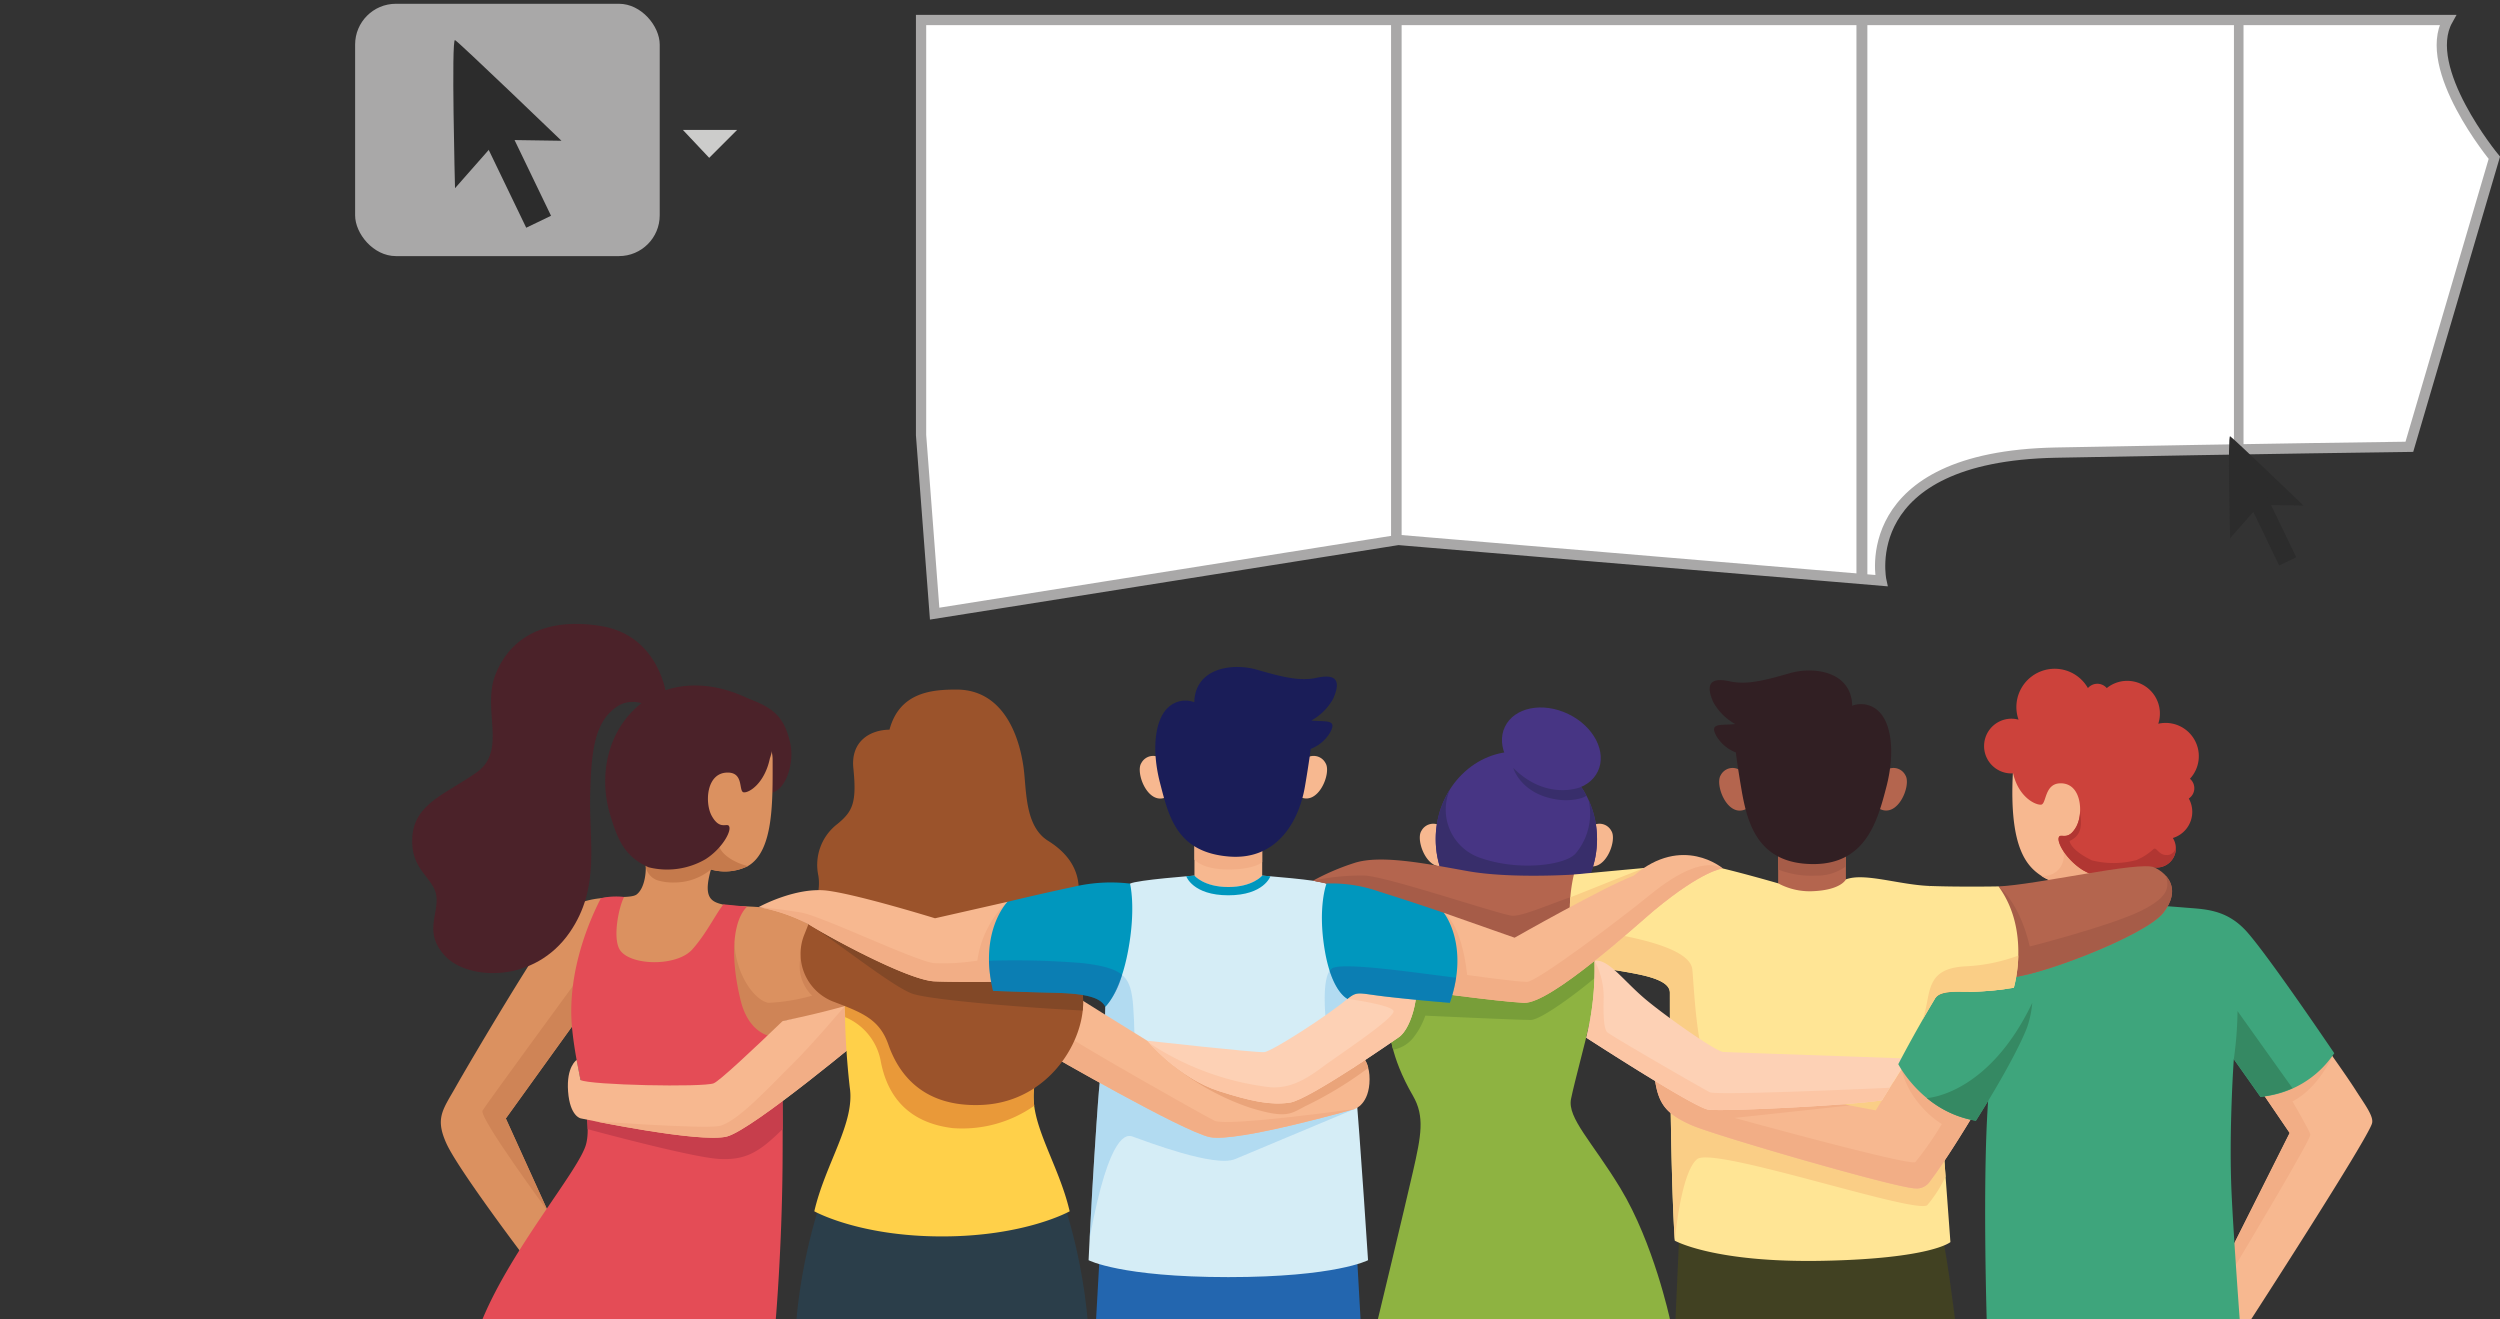 <svg xmlns="http://www.w3.org/2000/svg" width="295.673" height="156" viewBox="0 0 295.673 156">
  <rect x="0" y="0" width="295.673" height="156" fill="#333333" stroke="none"/>
  <g id="Grupo_57321" data-name="Grupo 57321" transform="translate(-285 -910)">
    <g id="Grupo_57319" data-name="Grupo 57319" transform="translate(549.153 2037.334)">
      <rect id="Rectángulo_6468" data-name="Rectángulo 6468" width="36.024" height="29.842" rx="4.82" transform="translate(-222.153 -1126.887)" fill="#a9a8a8"/>
      <g id="Grupo_57316" data-name="Grupo 57316">
        <path id="Trazado_102594" data-name="Trazado 102594" d="M-205.3-1110.8l-5.038,5.724s-.457-17.745,0-17.516,12.594,11.906,12.594,11.906Z" fill="#2c2c2c"/>
        <rect id="Rectángulo_6469" data-name="Rectángulo 6469" width="3.257" height="12.458" transform="translate(-207.325 -1111.624) rotate(-25.73)" fill="#2c2c2c"/>
      </g>
      <path id="Trazado_102595" data-name="Trazado 102595" d="M-183.387-1111.966h6.411l-3.3,3.3Z" fill="#cccccb"/>
      <g id="Grupo_57317" data-name="Grupo 57317" transform="translate(14.352)">
        <path id="Trazado_102596" data-name="Trazado 102596" d="M-169.571-1111.966v49.1l1.606,21.107,54.833-8.718L-56-1045.661s-3.212-14.684,20.648-15.143,41.8-.688,41.8-.688L16.5-1095.677s-8.719-10.553-5.507-16.289H-169.571Z" transform="translate(0 -13)" fill="#fff" stroke="#a9a8a8" stroke-miterlimit="10" stroke-width="1.214"/>
        <line id="Línea_248" data-name="Línea 248" y1="61.945" transform="translate(-113.361 -1124.966)" fill="none" stroke="#a9a8a8" stroke-miterlimit="10" stroke-width="1.249"/>
        <line id="Línea_249" data-name="Línea 249" y1="66.304" transform="translate(-58.299 -1124.966)" fill="none" stroke="#a9a8a8" stroke-miterlimit="10" stroke-width="1.292"/>
        <line id="Línea_250" data-name="Línea 250" y1="50.933" transform="translate(-13.732 -1124.966)" fill="none" stroke="#a9a8a8" stroke-miterlimit="10" stroke-width="1.133"/>
      </g>
      <g id="Grupo_57318" data-name="Grupo 57318">
        <path id="Trazado_102597" data-name="Trazado 102597" d="M-172.882-1033.565c1.728-.415,2.731-3.612,2.177-5.957-.709-3-1.909-4.079-4.99-5.208Z" fill="#4b2229"/>
        <path id="Trazado_102598" data-name="Trazado 102598" d="M-65.592-980.37l-.4,9.036h33.051s-.9-7.337-1.5-9.768Z" fill="#414122"/>
        <path id="Trazado_102599" data-name="Trazado 102599" d="M-28.812-1016.6a7.17,7.17,0,0,1,4.679-2.19c2.969-.2,3.315-.043,4.546-.382s1.97-1,1.1-4.062a4.6,4.6,0,0,1-3.91-.313c-1.955-1.158-4.164-3.263-3.693-12.43.25-4.868,9.485-9.436,14.119-5.816a10.842,10.842,0,0,1,3.548,12.309c-1.3,2.824-1.955,3.212-2.245,4.719s-.056,3.683.958,4.477,8.2.322,10.149,2.868c2.736,3.091,11.852,15.614,14.023,19.038,1.045,1.648,2.168,3.093,1.918,3.913-.5,1.836-14.272,23.134-14.272,23.134H-.143L-.7-978.708l7.345-14.633-7.5-11.009-25.989,2.651-.128-3.977a46.735,46.735,0,0,1-5.905-.309Z" fill="#f7b890"/>
        <path id="Trazado_102600" data-name="Trazado 102600" d="M-10.756-1023.628a1.149,1.149,0,0,1-.063.319,2.1,2.1,0,0,1-1.355,1.363,6.275,6.275,0,0,1-1.906.25,6.812,6.812,0,0,1-4.383-1.538,4.61,4.61,0,0,1-4.281-.529,2.344,2.344,0,0,0,2.567-3.016c-.331-1.182,9.421,3.148,9.421,3.148Z" fill="#f2ae86"/>
        <path id="Trazado_102601" data-name="Trazado 102601" d="M9.093-993.174c-.167-.556-2.115-3.895-2.115-3.895,3.114-1.613,4.718-5.358,4.719-5.36h0l-2.881-1.984-8.764,1.39,6.594,9.682L-.7-978.708l.175,2.31C1.921-980.473,9.232-992.711,9.093-993.174Z" fill="#f2ae86"/>
        <path id="Trazado_102602" data-name="Trazado 102602" d="M-18.578-1019.681c2.132.69,6.927,1.046,8.87-.606,0,0,2.518.17,3.973.294,2.226.19,4.729.169,7.066,2.587s10.586,14.634,10.586,14.634a11.651,11.651,0,0,1-8.732,5.158l-3.147-4.453s-.6,8.476-.265,15.82c.228,5.016.96,14.913.96,14.913H-29.188s-.779-25.457.891-30.909l2.851-16.333a26.193,26.193,0,0,1,3.022-.3A14.915,14.915,0,0,0-18.578-1019.681Z" fill="#3ea57c"/>
        <path id="Trazado_102603" data-name="Trazado 102603" d="M-7.545-1041.806a3.894,3.894,0,0,0-1.353.069,3.86,3.86,0,0,0,.165-.727,3.864,3.864,0,0,0-3.354-4.316,3.849,3.849,0,0,0-2.9.826,1.462,1.462,0,0,0-.929-.5,1.473,1.473,0,0,0-1.3.5,4.523,4.523,0,0,0-3.367-2.251,4.532,4.532,0,0,0-5.06,3.932,4.5,4.5,0,0,0,.22,2.052,3.214,3.214,0,0,0-.435-.088,3.237,3.237,0,0,0-3.614,2.809,3.237,3.237,0,0,0,2.809,3.614,3.27,3.27,0,0,0,.6.017c.657,2.861,2.687,3.776,3.318,3.7s.372-2.448,2.211-2.521c2.617-.1,2.782,3.617,1.948,5.119s-1.553.99-1.948,1.113c-.612.389.635,2.724,2.707,4.027a9.047,9.047,0,0,0,6.72.938,3.88,3.88,0,0,0,1.619-1.272c.036.007.072.015.109.02a2.28,2.28,0,0,0,2.545-1.978,2.269,2.269,0,0,0-.338-1.5,3.236,3.236,0,0,0,2.272-2.693,3.213,3.213,0,0,0-.386-1.976,1.469,1.469,0,0,0,.643-1.039,1.471,1.471,0,0,0-.507-1.3,3.908,3.908,0,0,0,1.017-2.178A3.933,3.933,0,0,0-7.545-1041.806Z" fill="#cc423b"/>
        <path id="Trazado_102604" data-name="Trazado 102604" d="M-7.925-1026.21c-.969.018-1.183-1.055-1.562-.676a7.029,7.029,0,0,1-1.969,1.263,10.512,10.512,0,0,1-5.294.043c-2.6-1.269-2.633-2.291-2.633-2.291,1.684-.792,1.352-2.271,1.243-3.559a4.215,4.215,0,0,1-.445,1.854c-.835,1.5-1.553.99-1.948,1.113-.612.389.635,2.724,2.707,4.027a9.047,9.047,0,0,0,6.72.938,3.88,3.88,0,0,0,1.619-1.272c.036.007.072.015.109.02a2.28,2.28,0,0,0,2.545-1.978,2.288,2.288,0,0,0,0-.51A1.028,1.028,0,0,1-7.925-1026.21Z" fill="#b13632"/>
        <path id="Trazado_102605" data-name="Trazado 102605" d="M-93.534-1029.456a1.583,1.583,0,0,0-2.516.4c-.74,1.135.838,5.23,3.108,3.947Z" fill="#f7b890"/>
        <path id="Trazado_102606" data-name="Trazado 102606" d="M-76.092-1029.456a1.583,1.583,0,0,1,2.516.4c.74,1.135-.839,5.23-3.108,3.947Z" fill="#f7b890"/>
        <ellipse id="Elipse_4471" data-name="Elipse 4471" cx="9.541" cy="10.363" rx="9.541" ry="10.363" transform="translate(-94.354 -1038.456)" fill="#473584"/>
        <path id="Trazado_102607" data-name="Trazado 102607" d="M-75.273-1028.093a11.04,11.04,0,0,0-.988-4.592,7.335,7.335,0,0,1-1.48,6.216c-1.123,1.459-6.691,2.215-11.291.612a6.015,6.015,0,0,1-3.629-8.127,10.943,10.943,0,0,0-1.693,5.891c0,5.724,4.272,10.363,9.541,10.363S-75.273-1022.369-75.273-1028.093Z" fill="#382e6b"/>
        <ellipse id="Elipse_4472" data-name="Elipse 4472" cx="4.605" cy="6.095" rx="4.605" ry="6.095" transform="translate(-88.164 -1037.241) rotate(-64.249)" fill="#473584"/>
        <path id="Trazado_102608" data-name="Trazado 102608" d="M-169.955-971.334a65.127,65.127,0,0,1,2.491-12.729h29.444a65.2,65.2,0,0,1,2.492,12.729Z" fill="#2b3e4a"/>
        <path id="Trazado_102609" data-name="Trazado 102609" d="M-103.911-983.245H-133.85l-.668,11.912h31.274Z" fill="#2366af"/>
        <path id="Trazado_102610" data-name="Trazado 102610" d="M-126.656-1037.476a1.582,1.582,0,0,0-2.516.394c-.74,1.135.839,5.23,3.108,3.947Z" fill="#f7b890"/>
        <path id="Trazado_102611" data-name="Trazado 102611" d="M-109.889-1037.488a1.583,1.583,0,0,1,2.512.422c.727,1.143-.9,5.221-3.152,3.913Z" fill="#f7b890"/>
        <rect id="Rectángulo_6470" data-name="Rectángulo 6470" width="8.012" height="6.788" transform="translate(-122.886 -1027.894)" fill="#f7b890"/>
        <path id="Trazado_102612" data-name="Trazado 102612" d="M-122.886-1027.031v1.356s.843,1.175,4.006,1.175,4.006-.871,4.006-.871v-2.523h-8.012Z" fill="#f2ae86"/>
        <path id="Trazado_102613" data-name="Trazado 102613" d="M-58.126-1036.051a1.583,1.583,0,0,0-2.516.394c-.741,1.135.838,5.23,3.108,3.947Z" fill="#b4654e"/>
        <path id="Trazado_102614" data-name="Trazado 102614" d="M-168.534-1018.04a14.844,14.844,0,0,0-5.892-2.016c-2.969-.195-3.315-.042-4.546-.382s-1.97-1-1.1-4.062a6.131,6.131,0,0,0,4.379-.407c3.068-1.787,2.92-7.705,2.92-12.579s-9.181-9.192-13.815-5.572a10.841,10.841,0,0,0-3.548,12.309c1.3,2.823,1.955,3.211,2.245,4.719s.056,3.683-.958,4.476-6.194-.506-8.672,2.389c-2.52,2.945-11.078,17.45-12.671,20.274s-2.534,3.765-1.158,6.806,9.05,13.177,9.05,13.177l3.331-4.337-5.358-11.809,7.819-10.861,24.793,2.949.128-3.612a66.165,66.165,0,0,0,9.974-2.466Z" fill="#db9160"/>
        <path id="Trazado_102615" data-name="Trazado 102615" d="M-163.387-1011.348c-.793.264-5.687-3.828-6.043-2.919a4.868,4.868,0,0,0,1.329,4.689,22.573,22.573,0,0,1-5.187.848c-1.658-.322-3.859-3.367-4.005-7.161l-3.452,8.677.942,3.286,8.086.962.128-3.612a66.165,66.165,0,0,0,9.974-2.466Z" fill="#cf8456"/>
        <path id="Trazado_102616" data-name="Trazado 102616" d="M-187.781-1024.894a1.234,1.234,0,0,0,.063.32,2.1,2.1,0,0,0,1.355,1.362,6.28,6.28,0,0,0,1.906.25,6.808,6.808,0,0,0,4.383-1.538,6.05,6.05,0,0,0,4.379-.407c-1.461-.325-3.373-1.408-3.453-2.633s-8.633,2.643-8.633,2.643Z" fill="#c57a4c"/>
        <path id="Trazado_102617" data-name="Trazado 102617" d="M-196.4-1010.722s-10.209,13.946-10.683,14.731,7.739,11.928,7.739,11.928l-4.987-10.991,7.819-10.861,4.069.484.8-2.478Z" fill="#cf8456"/>
        <path id="Trazado_102618" data-name="Trazado 102618" d="M-193.084-1021.106c-1.977,3.824-3.932,9.544-3.426,15.191s2.476,10.861,1.673,13.9-8.7,12.179-12.244,20.679H-172.4s.724-8.37.8-18.29-.176-15.011-.176-15.011-3.6.5-4.8-4.452c-1.361-5.641-.741-9.557.779-11.012l-2.788-.278c-.884,1.08-2.046,3.5-3.694,5.336-1.892,2.109-7.567,1.92-8.624-.055-.772-1.443-.084-4.879.556-6.154A8.248,8.248,0,0,0-193.084-1021.106Z" fill="#e44c56"/>
        <path id="Trazado_102619" data-name="Trazado 102619" d="M-171.626-998.743c-2.233.467-12.223,2.547-12.636,2.424-.391-.116-8.3-.8-10.8-1.01a21.747,21.747,0,0,1,.41,3.531l0,.008s12.18,3.32,15.5,3.519,4.913-.929,7.558-3.519C-171.592-995.686-171.607-997.34-171.626-998.743Z" fill="#c73e4c"/>
        <path id="Trazado_102620" data-name="Trazado 102620" d="M-161.615-1009.044c-2.127.494-3.844,1.178-9.974,2.466-3.512,3.379-7.475,7.1-8.159,7.367-1.271.493-14.636.217-15.75-.387l-.457-2.374s-1.233.785-1.011,3.735,1.491,3.172,1.491,3.172,14.2,3,17.325,2.135S-161.3-1005.3-161.3-1005.3Z" fill="#f7b890"/>
        <path id="Trazado_102621" data-name="Trazado 102621" d="M-161.552-1008.291l-2.684-.055s-4.1,4.825-6.316,6.98-6.476,6.874-8.6,7.214-14.637-.571-14.643-.572c3.853.761,13.177,2.478,15.641,1.794,3.13-.868,16.847-12.372,16.847-12.372Z" fill="#f2ae86"/>
        <path id="Trazado_102622" data-name="Trazado 102622" d="M-41.314-1036.063a1.583,1.583,0,0,1,2.512.422c.728,1.143-.9,5.221-3.151,3.913Z" fill="#b4654e"/>
        <rect id="Rectángulo_6471" data-name="Rectángulo 6471" width="8.012" height="6.788" transform="translate(-53.852 -1026.469)" fill="#b4654e"/>
        <path id="Trazado_102623" data-name="Trazado 102623" d="M-53.852-1026.469v1.969a10.563,10.563,0,0,0,4.453.724,5.756,5.756,0,0,0,3.559-1.092v-1.6Z" fill="#a65c48"/>
        <path id="Trazado_102624" data-name="Trazado 102624" d="M-164.236-1008.346a92.783,92.783,0,0,0,.581,9.6c.663,4.2-2.89,9.031-4.19,14.672,0,0,5.281,2.971,15.1,2.971s15.1-2.971,15.1-2.971c-1.3-5.641-4.853-10.477-4.19-14.672.466-2.947.795-7.3.888-9.569Z" fill="#ffd049"/>
        <path id="Trazado_102625" data-name="Trazado 102625" d="M-141.832-996.556a7.642,7.642,0,0,1,0-2.189c.3-1.886.54-4.345.7-6.469-.283-1.481-.5-2.606-.5-2.606l-.55-.5-22.058-.03c.016.382.029.828.043,1.313h0a7.023,7.023,0,0,1,4.22,5.271c.542,2.76,2.168,7.091,8.5,7.853A14.818,14.818,0,0,0-141.832-996.556Z" fill="#e99939"/>
        <path id="Trazado_102626" data-name="Trazado 102626" d="M-102.356-978.291s-3.783,2-16.525,2-16.526-2-16.526-2,.04-.925.124-2.541c.143-2.854.421-7.875.824-13.778.007-.1.014-.207.024-.31.03-.471.063-.945.1-1.426.01-.16.023-.32.033-.48.287-3.98.822-7.525.872-11.444.033-.237.066-.471.1-.7s.066-.464.1-.694c.1-.7.2-1.379.3-2.05.054-.347.111-.694.164-1.035.878-5.535,1.8-9.835,2.257-10.075.834-.448,7.621-.948,7.621-.948s1.116,1.352,4.007,1.352,4.006-1.352,4.006-1.352,6.79.5,7.625.948,2.443,11.7,3.278,21.99S-102.356-978.291-102.356-978.291Z" fill="#d5edf6"/>
        <path id="Trazado_102627" data-name="Trazado 102627" d="M-106.463-1012.877c-1.726.626-.738,7.58-.738,7.58l2.8-.255c-.262-2.613-.559-5.173-.865-7.489A4.266,4.266,0,0,0-106.463-1012.877Z" fill="#78bcea" opacity="0.37"/>
        <path id="Trazado_102628" data-name="Trazado 102628" d="M-103.912-996.185s-11.708,4.917-14.161,5.935-10.52-2.1-12.112-2.657c-.575-.2-2.731-.921-5.1,12.075.143-2.854.421-7.875.824-13.778.007-.1.014-.207.024-.31.03-.471.063-.945.1-1.426.01-.16.023-.32.033-.48.287-3.98.822-7.525.872-11.444.033-.237.066-.471.1-.7s.066-.464.1-.694c.1-.7.2-1.379.3-2.05.057-.347.111-.694.164-1.035,1.746.624,2.26,1.606,2.521,3.325.38,2.514.31,10.306.31,10.306l11.788,4.911Z" fill="#78bcea" opacity="0.37"/>
        <path id="Trazado_102629" data-name="Trazado 102629" d="M-136.19-1009.044s15,9.421,16.3,9.824,14.825-1.219,15.895-1.9l-.179-2.07s2.016.547,2,3.506-1.739,3.5-1.739,3.5-13.951,3.989-17.133,3.341-19.335-9.987-19.335-9.987Z" fill="#f7b890"/>
        <path id="Trazado_102630" data-name="Trazado 102630" d="M-104.174-1003.19l.179,2.07c-1.07.681-14.594,2.3-15.895,1.9a35.9,35.9,0,0,1-3.571-1.987l-1.936-.126a29.213,29.213,0,0,0,9.105,5.014c4.613,1.421,4.814.615,6.819-.336a44.476,44.476,0,0,0,7.138-4.373A2.928,2.928,0,0,0-104.174-1003.19Z" fill="#eaa47a"/>
        <path id="Trazado_102631" data-name="Trazado 102631" d="M-120.511-994.788c-1.338-.65-15.272-8.523-18.206-10.509l-1.664,2.467s16.152,9.339,19.335,9.987,17.133-3.341,17.133-3.341S-119-994.056-120.511-994.788Z" fill="#f2ae86"/>
        <path id="Trazado_102632" data-name="Trazado 102632" d="M-151.027-1045.779c-2.771,0-6.725.24-7.926,4.744-2.26.018-4.607,1.345-4.273,4.573.428,4.133-.129,5.111-1.852,6.553a6.088,6.088,0,0,0-2.29,6.133c.325,1.911-.492,4.064-1.615,6.871a6.058,6.058,0,0,0,3.3,8c3.509,1.333,5.545,2.1,6.6,5.123s3.736,7.462,11.073,7.126c8.763-.4,13.186-9.321,11.667-14.214-1.263-4.071-1.4-5.685-.558-8.839.784-2.926.387-5.88-3.3-8.186-2.773-1.733-2.534-5.979-2.893-8.638C-143.7-1040.975-145.863-1045.779-151.027-1045.779Z" fill="#9b532b"/>
        <path id="Trazado_102633" data-name="Trazado 102633" d="M-167.845-1019.024l-.689.984c2.5,1.465,10.018,7.488,12.331,8.245s13.783,1.671,20.1,1.975a7.965,7.965,0,0,0-.247-3.049,21.56,21.56,0,0,1-1.062-4.672l-13.74-.743Z" fill="#824827"/>
        <path id="Trazado_102634" data-name="Trazado 102634" d="M-75.862-1024.057c-2.732.264-9.913.6-14.66-.242s-10.386-2.028-13.551-.94a27.727,27.727,0,0,0-4.792,2.063l1.6.336s21.437,7.344,22.454,7.443,9.238-.692,9.238-.692Z" fill="#b4654e"/>
        <path id="Trazado_102635" data-name="Trazado 102635" d="M-84.813-1015.4c.919.089,7.719-.548,9.022-.672l-2.639-5.139c-2.525.846-5.6,2.227-6.84,2.184s-14.669-4.61-17.473-4.753a26.862,26.862,0,0,0-6.122.6l1.6.336S-85.83-1015.5-84.813-1015.4Z" fill="#a65c48"/>
        <path id="Trazado_102636" data-name="Trazado 102636" d="M-35.92-1022.552c-3.664-.137-7.71-1.6-9.92-.779,0,0-.541,1.224-3.768,1.391a7.882,7.882,0,0,1-4.244-.923s-3.647-1.06-6.532-1.756c-2.608-.629-4.031-.5-7.094-.249-3,.245-10.53.969-10.53.969s-1.924,7.272,1.937,10.861c0,0,3.9.539,5.987,1,2.723.6,3.427,1.352,3.427,2.118,0,1.79,0,20.305.58,29.319,0,0,4.648,2.637,17.516,2.381s15.083-2.215,15.083-2.215-1.966-26.418-1.98-27.817a1.768,1.768,0,0,1,.22-.979" fill="#ffe595"/>
        <path id="Trazado_102637" data-name="Trazado 102637" d="M-63.425-990.248c1.944-1.551,25.955,6.6,27.218,5.438a15.715,15.715,0,0,0,2.157-3.371c-.083-1.118-.169-2.3-.258-3.513-2.008.353-4.815.955-4.815.955l1.074-8.63s-22.363-.022-23.9-1.539-1.861-9.856-2.055-11.769-3.986-3.142-8.01-3.956l-2.1-3.9L-78.3-1017.5a7.759,7.759,0,0,0,2.226,4.462s3.9.539,5.987,1c2.723.6,3.427,1.352,3.427,2.118,0,1.79,0,20.305.58,29.319C-66.077-980.6-65.369-988.7-63.425-990.248Z" fill="#face86"/>
        <path id="Trazado_102638" data-name="Trazado 102638" d="M-69.742-1024.672l-8.688,3.464h0a15.04,15.04,0,0,0,.122,3.647c1.712.119,3.895.256,3.895.256l4.007-3.9.664-3.471Z" fill="#face86"/>
        <path id="Trazado_102639" data-name="Trazado 102639" d="M-145-1020.675l-8.571,1.945s-8.9-2.752-12.67-3.258-8.182,1.932-8.182,1.932a21.062,21.062,0,0,1,5.892,2.016c1.928,1.265,11.7,6.623,14.888,6.768s11.44,0,11.44,0Z" fill="#f7b890"/>
        <path id="Trazado_102640" data-name="Trazado 102640" d="M-153.646-1011.272c3.186.144,11.44,0,11.44,0l-2.8-9.4a11.786,11.786,0,0,0-3.556,6.95,25.42,25.42,0,0,1-5.106.3c-2.1-.188-13.288-5.574-15.771-5.994s-4.99-.64-4.99-.64a21.062,21.062,0,0,1,5.892,2.016C-166.606-1016.775-156.832-1011.417-153.646-1011.272Z" fill="#f2ae86"/>
        <path id="Trazado_102641" data-name="Trazado 102641" d="M-99.8-1005.638s-.016,3.126,2.744,7.88c1.433,2.47.985,4.724,0,9.047s-4.131,17.377-4.131,17.377h34.53s-1.924-8.987-5.845-15.456c-3.338-5.506-6.317-8.331-5.844-10.589.967-4.621,4.261-15.08,2.771-16.329l-24.225,1.4Z" fill="#8eb341"/>
        <path id="Trazado_102642" data-name="Trazado 102642" d="M-97.056-1004.539a8.7,8.7,0,0,0,1.472-2.675s10.811.511,12.469.506c1.252,0,5.805-3.431,7.914-5.249.029-.873-.074-1.5-.374-1.751l-24.225,1.4v6.673a10.58,10.58,0,0,0,.414,2.448A3.921,3.921,0,0,0-97.056-1004.539Z" fill="#789e39"/>
        <path id="Trazado_102643" data-name="Trazado 102643" d="M-26.856-1002.152s-5.659,10.078-9.009,14.486a1.883,1.883,0,0,1-1.771.884c-2.272-.045-23.979-6.347-26.521-7.505-2.811-1.28-3.877-2.334-4.29-5.563s1.8-6.678,1.8-6.678l.025,4.341s4.916,2.113,7.351,2.781,16.956,3.394,16.956,3.394l6.176-9.9Z" fill="#f7b890"/>
        <path id="Trazado_102644" data-name="Trazado 102644" d="M-29.652-1003.285l-6.491-2.631-3.145,5.043a10.5,10.5,0,0,0,2.239,4.236,11.062,11.062,0,0,0,2.55,2.243,38.311,38.311,0,0,1-3.126,4.5c-.659.494-21.383-5.226-21.383-5.226l13.625-1.472c-4.161-.791-12.052-2.309-13.892-2.814-2.435-.668-7.351-2.781-7.351-2.781l-.025-4.341s-2.208,3.45-1.8,6.678,1.479,4.283,4.29,5.563c2.542,1.158,24.249,7.46,26.521,7.505a1.883,1.883,0,0,0,1.771-.884c2.611-3.436,6.625-10.316,8.268-13.183Z" fill="#f2ae86"/>
        <path id="Trazado_102645" data-name="Trazado 102645" d="M-75.575-1013.708c1.635-.25,3.366,2.3,5.972,4.505,2.352,1.991,8.4,6.25,9.281,6.292l21.826.769-3.079,4.937c-2.968.55-19.495,1.416-20.663,1.082-2.217-.633-14.3-8.479-14.3-8.479A34.327,34.327,0,0,0-75.575-1013.708Z" fill="#fdd1b5"/>
        <path id="Trazado_102646" data-name="Trazado 102646" d="M-24.43-1005.777c-1.613,4.073-6.036,10.99-6.036,10.99-6.29-1.034-9.178-6.69-9.178-6.69s1.152-2.24,2.865-5.224l0-.007c.454-.8.952-1.646,1.479-2.521.377-.607,1.362-.864,3.272-.8a35.988,35.988,0,0,0,6.046-.481,15.938,15.938,0,0,0,.527-3.809,20.615,20.615,0,0,1-6.206,1.275,8.914,8.914,0,0,0-1.349.157c.224-.34.448-.678.675-1.011,2.587-3.826,4.914-4.945,6.887-4.674C-23.229-1015.905-23.339-1008.534-24.43-1005.777Z" fill="#3ea57c"/>
        <path id="Trazado_102647" data-name="Trazado 102647" d="M-97.056-1012.636c-1.878-.319-5.129,1.226-7.736,3.433-2.351,1.991-8.983,6.264-9.86,6.306-1.2.057-13.819-1.351-13.819-1.351s3.725,4.432,8.478,5.955c3.756,1.2,6.106,1.7,8.388,1.363s12.811-7.679,12.811-7.679C-97.056-1005.684-95.936-1010.817-97.056-1012.636Z" fill="#fdd1b5"/>
        <path id="Trazado_102648" data-name="Trazado 102648" d="M-99.362-1007.82c.479.711-6.423,5.221-8.451,6.733s-3.849,2.49-6.09,2.344a32.859,32.859,0,0,1-14.318-5.223h0c.906,1,4.2,4.381,8.228,5.673,3.756,1.2,6.106,1.7,8.388,1.363s12.811-7.679,12.811-7.679c1.738-1.075,2.858-6.208,1.738-8.027-1.878-.319-5.129,1.226-7.736,3.433C-104.792-1009.2-99.842-1008.531-99.362-1007.82Z" fill="#fcc6a5"/>
        <path id="Trazado_102649" data-name="Trazado 102649" d="M-93.395-1019.375l8.372,2.943s10.549-5.995,14.1-7.344c5.777-4.931,10.539-.843,10.539-.843s-2.288.119-8.114,4.938c-1.777,1.47-12.239,11.1-15.424,10.949s-13.134-1.542-13.134-1.542Z" fill="#f7b890"/>
        <path id="Trazado_102650" data-name="Trazado 102650" d="M-83.922-1008.732c3.185.153,13.647-9.479,15.424-10.949,5.826-4.819,8.114-4.938,8.114-4.938-2.035-1.155-5.25.354-8.692,3.171s-13.289,10.232-14.49,10.24-7.065-.814-7.065-.814c-.7-6.272-2.764-7.353-2.764-7.353l-3.661,9.1S-87.107-1008.885-83.922-1008.732Z" fill="#f2ae86"/>
        <path id="Trazado_102651" data-name="Trazado 102651" d="M-107.267-1022.84a16.973,16.973,0,0,1,6.278.975c4.226,1.321,7.594,2.49,7.594,2.49s3.082,3.795.715,10.643c0,0-3.562-.279-7.408-.717-3.479-.4-3.466-.715-4.7.246,0,0-1.847-.788-2.682-5.713C-108.344-1020.048-107.267-1022.84-107.267-1022.84Z" fill="#0097be"/>
        <path id="Trazado_102652" data-name="Trazado 102652" d="M-106.9-1012.513c.9,2.794,2.109,3.31,2.109,3.31,1.238-.961,1.225-.642,4.7-.246,3.846.438,7.408.717,7.408.717a16.645,16.645,0,0,0,.741-2.97c-4.53-.549-12.8-1.8-14.524-1.175A.93.93,0,0,0-106.9-1012.513Z" fill="#1e54a0" opacity="0.37"/>
        <path id="Trazado_102653" data-name="Trazado 102653" d="M-176.19-1033.625c.639.076,2.469-1.067,3.09-4.015,0,0,1.973-5-2.867-7.224s-9.644-1.764-12.884,1.168c-3.857,3.492-4.3,8.721-3.2,12.519.967,3.336,1.853,5.176,4.594,6.412a9.048,9.048,0,0,0,6.721-.937c2.072-1.3,3.319-3.638,2.707-4.028-.4-.123-1.113.39-1.948-1.113s-.67-5.177,1.948-5.119C-176.146-1035.92-176.829-1033.7-176.19-1033.625Z" fill="#4b2229"/>
        <path id="Trazado_102654" data-name="Trazado 102654" d="M-185.3-1044.906s-.749-7.279-7.833-8.4c-7.2-1.141-10.98,1.929-12.463,5.846-1.547,4.085,1.446,8.9-2.17,11.462s-7.345,3.673-7.623,7.623,2.5,4.773,2.838,6.949-1.6,4.457,1.117,7.24,10.512,3.183,14.685-2.912c3.575-5.222,2.281-10.5,2.392-16.118s.624-8.778,3.116-10.514c2.156-1.5,4.618.332,4.618.332Z" fill="#4b2229"/>
        <path id="Trazado_102655" data-name="Trazado 102655" d="M-122.906-1044.285a2.965,2.965,0,0,0-3.158.691c-1.48,1.43-1.924,4.884-.888,8.88s1.993,8.2,8.19,8.684c5.671.443,8.245-4.219,8.942-8.277.507-2.95.681-4.454.681-4.454a4.579,4.579,0,0,0,2.249-1.861c1.022-1.731-.542-1.305-2.17-1.5a6.656,6.656,0,0,0,2.588-2.587c1.057-2.4.061-2.906-1.962-2.462s-4.16-.122-7.071-.96S-122.807-1048.331-122.906-1044.285Z" fill="#1a1d58"/>
        <path id="Trazado_102656" data-name="Trazado 102656" d="M-123.858-1023.7s.764,2.252,4.978,2.252,4.977-2.251,4.977-2.252h-.008l-.963-.076s-1.113,1.349-4.006,1.349-4.006-1.349-4.006-1.349l-.968.076Z" fill="#0097be"/>
        <path id="Trazado_102657" data-name="Trazado 102657" d="M-130.509-1022.831a19.139,19.139,0,0,0-6.7.385c-4.331.921-7.794,1.771-7.794,1.771s-3.421,3.491-1.7,10.53c0,0,3.414.132,7.283.228,3.663.09,5.407.533,5.995,1.645,0,0,1.751-1.539,2.7-6.658S-130.509-1022.831-130.509-1022.831Z" fill="#0097be"/>
        <path id="Trazado_102658" data-name="Trazado 102658" d="M-136.494-1009.715c1.722.237,2.664.684,3.065,1.443a8.9,8.9,0,0,0,1.981-3.771c-.827-.689-2.211-1.089-4.608-1.379a98.159,98.159,0,0,0-11.131-.286c0,.238.017.484.034.735l.012.166c.02.257.046.518.081.787v.006c.034.261.078.531.128.8.012.068.025.137.038.207.055.28.114.565.186.858,0,0,3.414.132,7.283.228.789.019,1.483.056,2.1.111C-137.03-1009.78-136.751-1009.75-136.494-1009.715Z" fill="#1e54a0" opacity="0.37"/>
        <path id="Trazado_102659" data-name="Trazado 102659" d="M-45.092-1043.868a2.965,2.965,0,0,1,3.158.691c1.48,1.431,1.924,4.884.888,8.881s-2.415,9.156-8.631,9.156c-6.5,0-7.8-4.692-8.5-8.75-.507-2.95-.68-4.454-.68-4.454a4.581,4.581,0,0,1-2.25-1.86c-1.022-1.732.542-1.305,2.17-1.5a6.657,6.657,0,0,1-2.587-2.587c-1.058-2.4-.062-2.906,1.961-2.462s4.161-.121,7.072-.96S-45.19-1047.914-45.092-1043.868Z" fill="#311f23"/>
        <path id="Trazado_102660" data-name="Trazado 102660" d="M-27.792-1022.5c4.382-.172,16.746-3.032,18.42-2.251s3.2,2.648,1.064,5.376-15.1,7.659-18.381,7.673Z" fill="#b4654e"/>
        <path id="Trazado_102661" data-name="Trazado 102661" d="M-8.308-1019.375c1.5-1.912,1.194-3.4.3-4.388.319,1.106.691,2.387-2.969,4.171s-13.119,4.2-13.119,4.2c-1.194-5.249-3.7-7.111-3.7-7.111l1.1,10.8C-23.41-1011.716-10.444-1016.647-8.308-1019.375Z" fill="#a65c48"/>
        <path id="Trazado_102662" data-name="Trazado 102662" d="M-35.256-1009.289c.379-.609,1.322-.8,3.231-.744a36.173,36.173,0,0,0,6.046-.482s2.022-6.751-1.813-11.985c0,0-4.464.085-8.128-.052C-35.92-1022.552-41.153-1014.215-35.256-1009.289Z" fill="#ffe595"/>
        <path id="Trazado_102663" data-name="Trazado 102663" d="M-31.658-1013.048a8.914,8.914,0,0,0-1.349.157c-3.512.715-2.787,3.552-3.769,6.183.454-.8.952-1.646,1.479-2.521.377-.607,1.362-.864,3.272-.8a35.988,35.988,0,0,0,6.046-.481,15.938,15.938,0,0,0,.527-3.809A20.615,20.615,0,0,1-31.658-1013.048Z" fill="#face86"/>
        <path id="Trazado_102664" data-name="Trazado 102664" d="M-61.953-998.161c-.866-.443-11.974-6.832-12.161-7.136s-.446-.9-.382-3.747a9,9,0,0,0-1.079-4.664,34.327,34.327,0,0,1-.963,9.106s12.083,7.846,14.3,8.479c1.168.334,17.695-.532,20.663-1.082l.923-1.479C-44.9-998.491-61.2-997.777-61.953-998.161Z" fill="#fcc6a5"/>
        <path id="Trazado_102665" data-name="Trazado 102665" d="M-77.15-1034.265c-.009,0-4.017,1.741-8.028-2.24,0,0,.915,3.23,5.457,3.768,1.7.2,3.279-.335,3.162-.554A10.382,10.382,0,0,0-77.15-1034.265Z" fill="#382e6b"/>
        <path id="Trazado_102666" data-name="Trazado 102666" d="M-36.264-997.466a12.2,12.2,0,0,0,5.8,2.679s4.423-6.917,6.036-10.99a11.944,11.944,0,0,0,.631-2.955c-5.221,10.948-12.465,11.266-12.465,11.266Z" fill="#358963"/>
        <path id="Trazado_102667" data-name="Trazado 102667" d="M.477-1007.751a43.6,43.6,0,0,1-.439,5.684l3.146,4.453a13.093,13.093,0,0,0,3.794-1.02Z" fill="#358963"/>
      </g>
      <g id="Grupo_57320" data-name="Grupo 57320" transform="translate(210 46.854)">
        <path id="Trazado_102594-2" data-name="Trazado 102594" d="M-206.929-1114.472l-3.47,3.943s-.315-12.223,0-12.065,8.675,8.2,8.675,8.2Z" fill="#2c2c2c"/>
        <rect id="Rectángulo_6469-2" data-name="Rectángulo 6469" width="2.243" height="8.581" transform="translate(-208.325 -1115.039) rotate(-25.73)" fill="#2c2c2c"/>
      </g>
    </g>
    <rect id="Rectángulo_6472" data-name="Rectángulo 6472" width="295" height="156" transform="translate(285 910)" fill="none"/>
  </g>
</svg>
